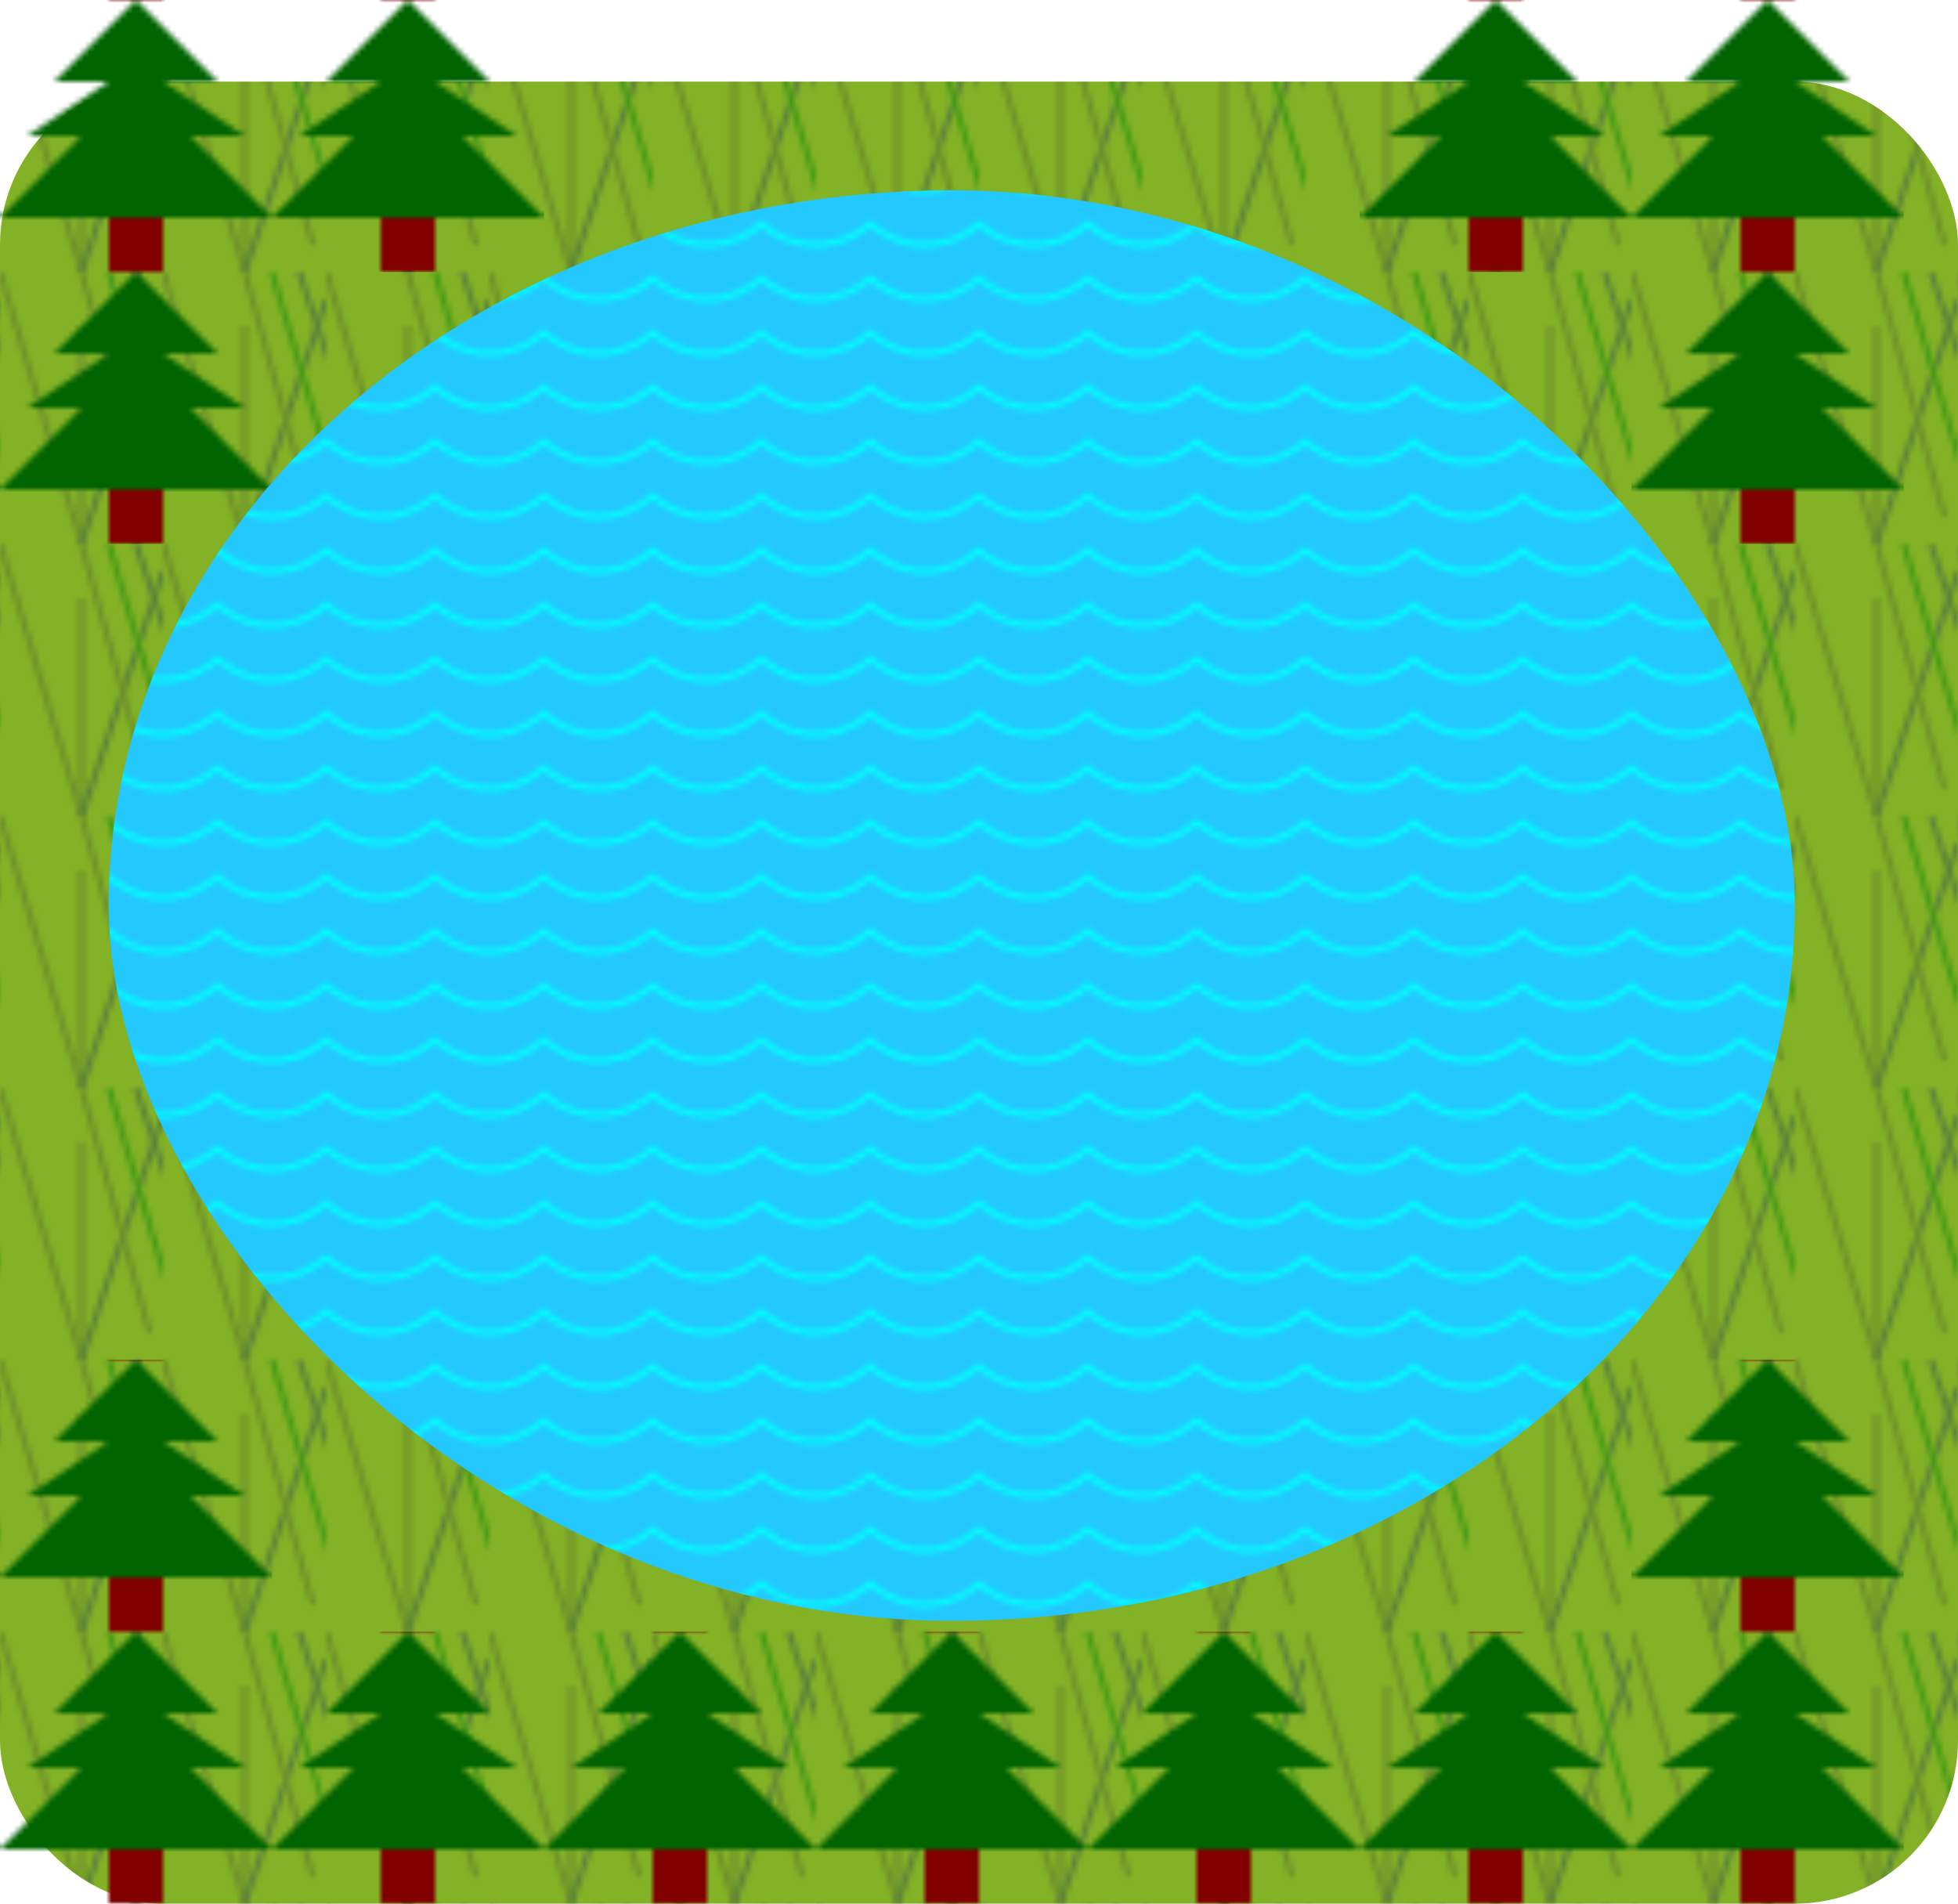 <svg width="360" height="350" x="0" y="0"
    xmlns="http://www.w3.org/2000/svg" class="block4">
    <defs>
        <!--define grass pattern-->
        <pattern id="grassPattern" patternUnits="userSpaceOnUse" x="0" y="0" height="50" width="30">
            <line x1="0" y1="0" x2="15" y2="50" style="stroke:darkolivegreen;stroke-width:1" />
            <line x1="15" y1="10" x2="15" y2="50" style="stroke:darkolivegreen;stroke-width:1" />
            <line x1="30" y1="5" x2="15" y2="50" style="stroke:darkslategray;stroke-width:1" />
            <line x1="20" y1="0" x2="31" y2="37" style="stroke:green;stroke-width:1" />
            <line x1="15" y1="0" x2="27.5" y2="45" style="stroke:darkolivegreen;stroke-width:1" />
            <line x1="25" y1="0" x2="35" y2="30" style="stroke:darkslategrey;stroke-width:1" />
        </pattern>
        <!--tree pattern-->
        <pattern id="treePattern" patternUnits="userSpaceOnUse" x="0" y="0" height="50" width="50">
            <rect width="10" height="10" x="20" y="40" fill="maroon" />
            <polygon points="25,0 40,15 30,15 45,25 35,25 50,40 0,40 15,25 5,25 20,15 10,15 " style="fill:darkgreen;"/>
        </pattern>
        <!--water pattern-->
        <pattern id="waterPattern" patternUnits="userSpaceOnUse" x="0" y="0" height="10" width="20">
            <circle cx="10" cy="-10" r="15" fill="transparent" stroke="aqua" stroke-width="1" />
        </pattern>
    </defs>

    <!--build block4 pond-->
    <rect width="360" height="335" x="0" y="15" rx="30" fill="#83b226" />
    <rect width="360" height="335" x="0" y="15" rx="30" fill="url(#grassPattern)" opacity=".5"/>
    <rect width="100" height="50" x="0" y="0" fill="url(#treePattern)" />
    <rect width="100" height="50" x="250" y="0" fill="url(#treePattern)" />
    <rect width="50" height="50" x="0" y="50" fill="url(#treePattern)" />
    <rect width="50" height="50" x="300" y="50" fill="url(#treePattern)" />
    <rect width="350" height="50" x="0" y="300" fill="url(#treePattern)" />
    <rect width="310" height="263" x="20" y="35" rx="200" fill="#23c8ff" />
    <rect width="310" height="263" x="20" y="35" rx="200" fill="url(#waterPattern)" />
    <rect width="50" height="50" x="300" y="250" fill="url(#treePattern)" />
    <rect width="50" height="50" x="0" y="250" fill="url(#treePattern)" />

</svg>